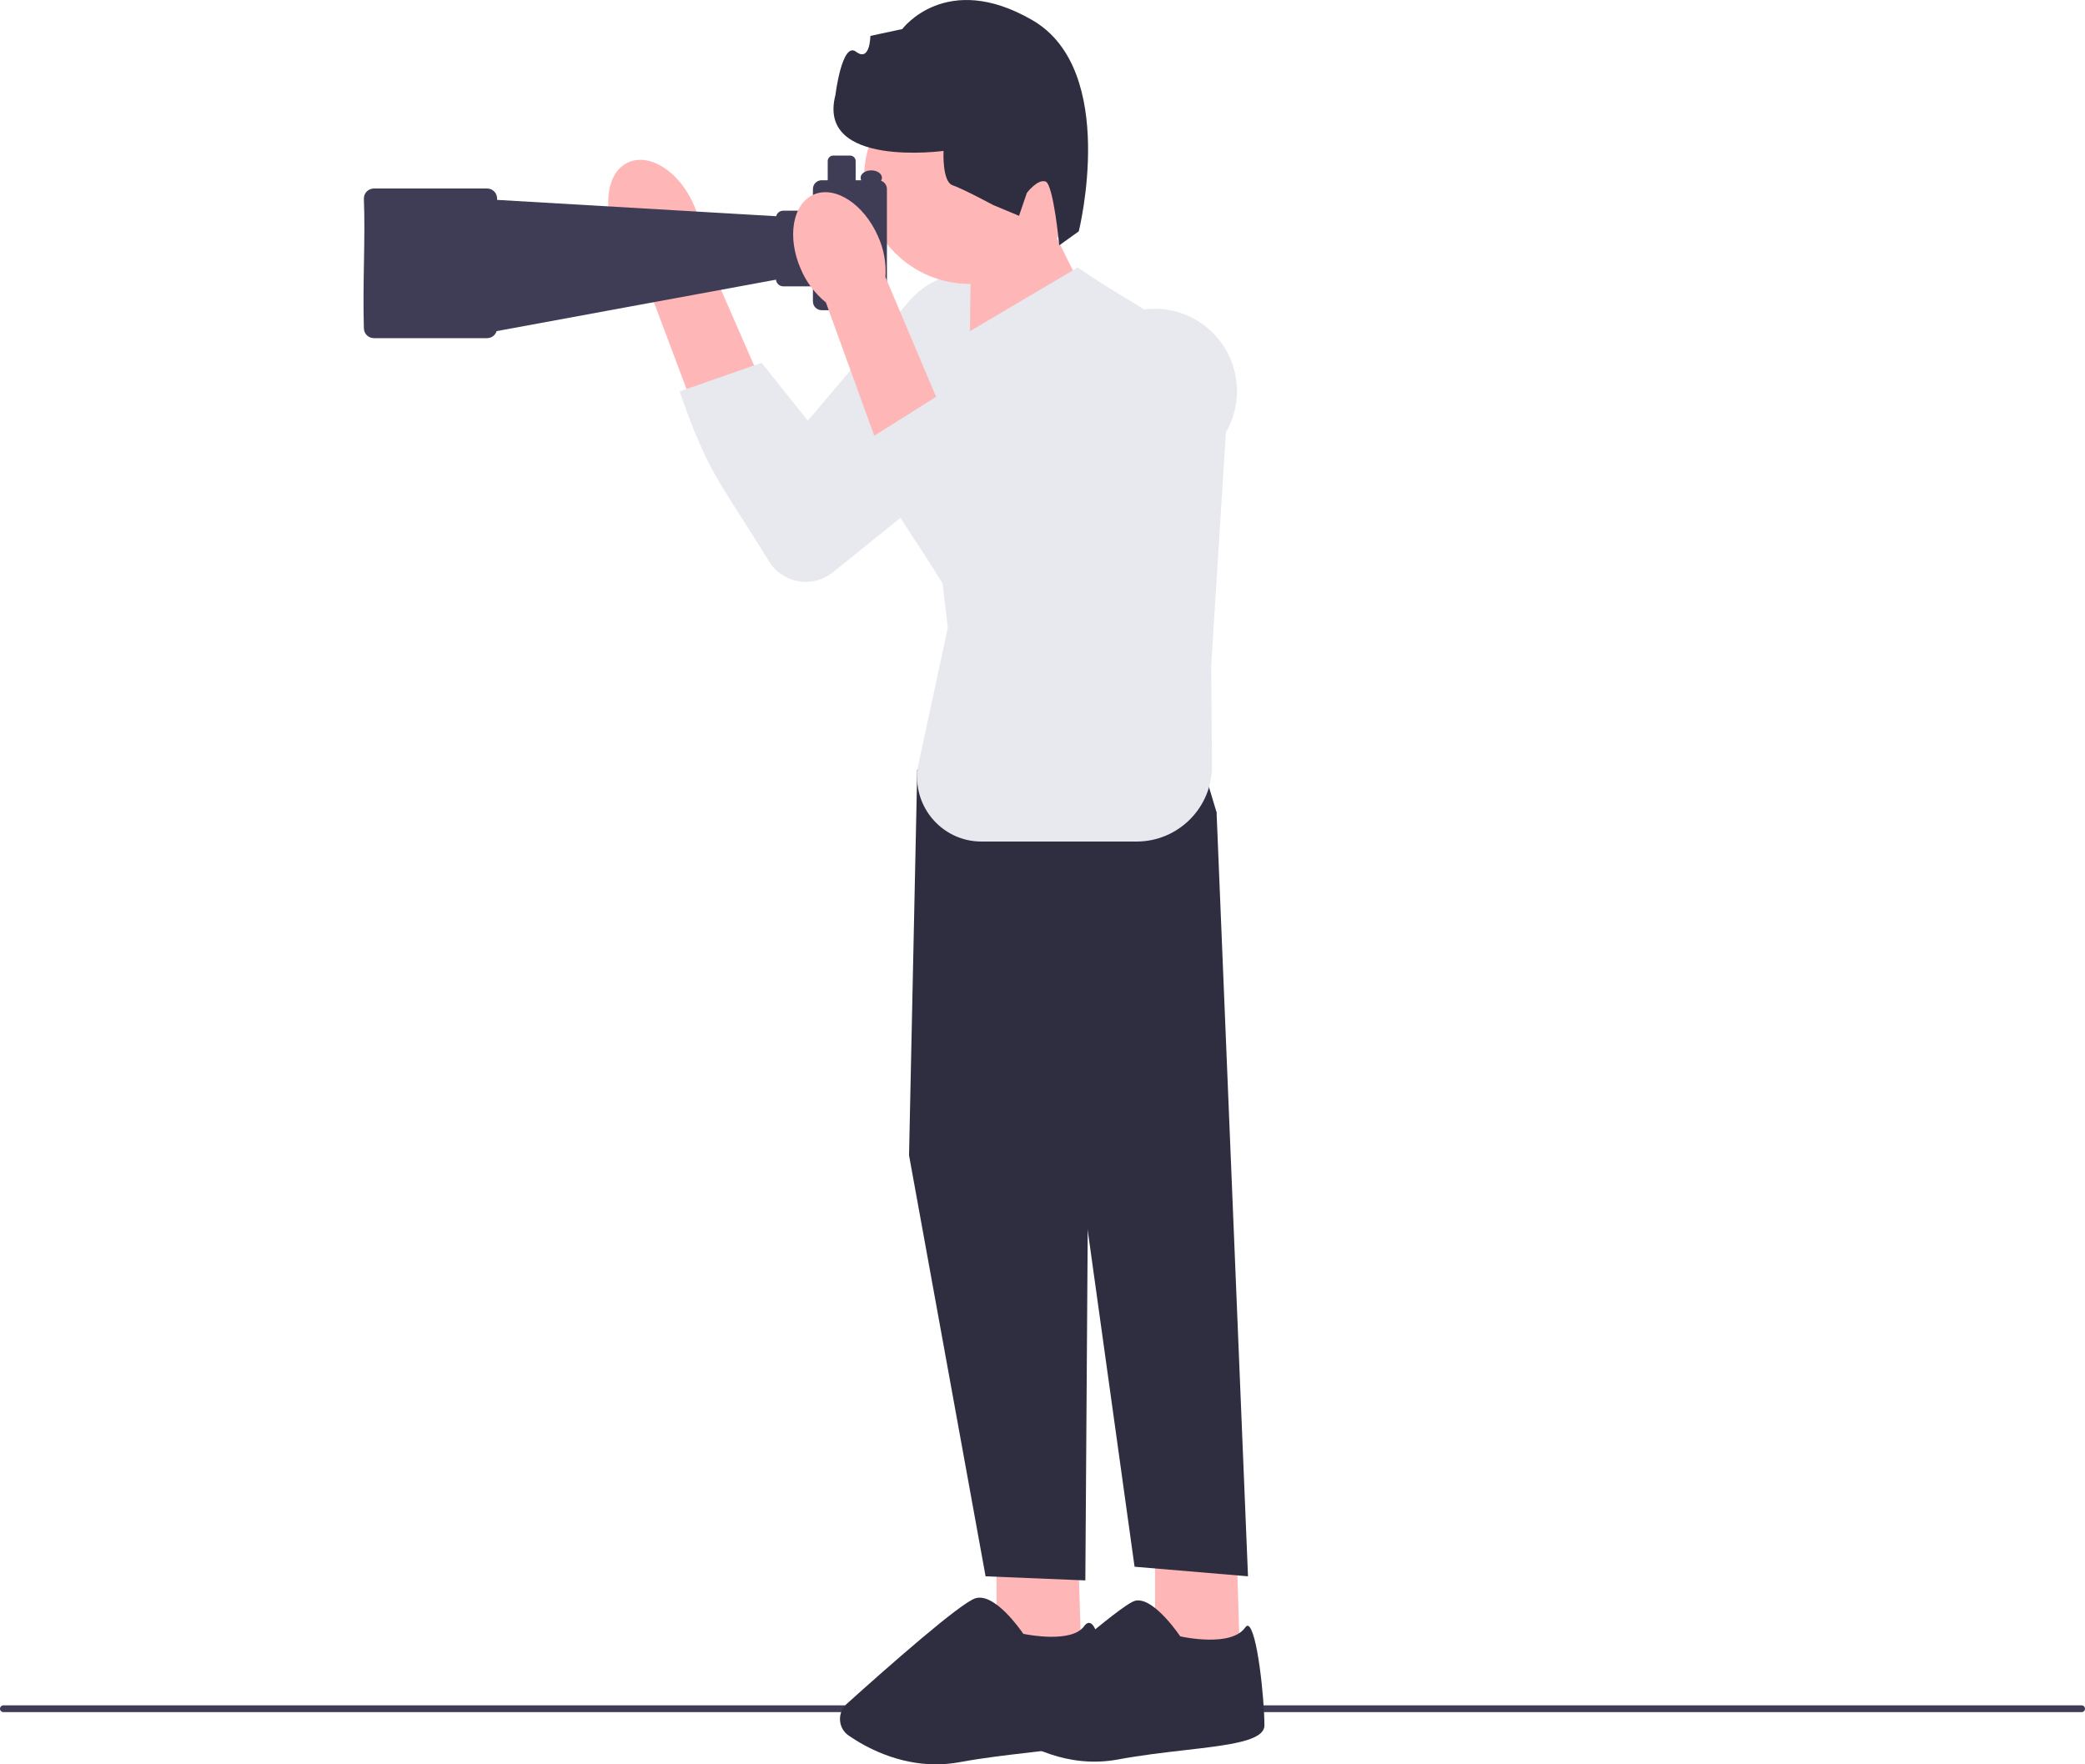<svg xmlns="http://www.w3.org/2000/svg" width="731.67" height="619.119" viewBox="0 0 731.67 619.119" xmlns:xlink="http://www.w3.org/1999/xlink"><path d="m0,599.599c0,.66.53,1.19,1.19,1.19h729.29c.66,0,1.19-.53,1.19-1.19s-.53-1.19-1.19-1.19H1.19c-.66,0-1.19.53-1.19,1.19Z" fill="#3f3d56"/><polygon points="405.33 539.699 405.33 579.029 435.07 579.989 433.83 539.699 405.33 539.699" fill="#ffb6b6"/><path d="m399.45,561.579c-.4,0-.8.05-1.18.16-5.37,1.53-36.43,29.27-45.82,37.73-1.16,1.05-1.78,2.54-1.69,4.1.08,1.55.86,2.96,2.12,3.87,7.12,5.13,21.72,13.25,39.42,9.97,8.14-1.51,16.36-2.46,23.62-3.29,15.53-1.79,27.79-3.21,27.79-8.7,0-9.33-2.56-33.9-5.78-34.93-.29-.09-.63.14-1.02.68-4.92,6.89-21.84,3.23-22.56,3.07l-.19-.04-.11-.16c-.09-.13-8.37-12.44-14.6-12.44h0v-.02h0v0Z" fill="#2f2e41"/><polygon points="349.7 539.699 349.7 579.029 379.43 579.989 378.19 539.699 349.7 539.699" fill="#ffb6b6"/><polygon points="337.71 258.169 321.88 270.159 319 405.409 345.86 553.129 380.87 554.569 381.83 413.559 426.92 285.029 417.8 254.809 337.71 258.169" fill="#2f2e41"/><polygon points="411.57 281.189 426.92 285.029 437.95 553.129 398.14 549.769 371.76 360.319 411.57 281.189" fill="#2f2e41"/><path d="m328.47,619.119c-13.65,0-24.73-6.03-30.65-10.1-1.79-1.23-2.9-3.18-3.04-5.35-.14-2.19.71-4.29,2.34-5.76,14.7-13.22,40.12-35.62,45.25-37.09,6.65-1.91,15.58,10.81,16.73,12.5,1.86.38,17.09,3.29,21.38-2.73.82-1.15,1.59-1.2,2.09-1.04,4.59,1.47,6.45,31.03,6.45,35.85,0,6.35-12.01,7.74-28.64,9.66-7.24.84-15.44,1.78-23.55,3.28-2.88.53-5.67.77-8.37.77h0l.01.01Z" fill="#2f2e41"/><path id="uuid-bcebe549-af57-499c-bd7d-dc350147856d-175" d="m216.29,83.179c-5.08-11.22-3.17-22.98,4.27-26.25s17.59,3.18,22.67,14.41c2.09,4.46,3.05,9.36,2.78,14.29l20.9,47.84-23.58,9.46-18.1-48.16c-3.9-3.1-6.97-7.07-8.94-11.58h0s0-.01,0-.01Z" fill="#ffb6b6"/><path d="m360.76,103.489h0c12.74,12.02,11.95,32.52-1.69,43.51l-66.8,53.82c-7.29,5.87-18.11,3.8-22.71-4.36-17.55-28.42-20.86-29.98-31.07-59.1l28.77-10.06,16.22,20.31,35.42-41.78c10.7-12.63,29.81-13.69,41.85-2.34h0l.01-0Z" fill="#e8e8ef"/><polygon points="370.6 82.989 381.52 104.999 340.23 124.939 340.73 89.649 370.6 82.989" fill="#ffb6b6"/><circle cx="340.37" cy="62.479" r="37.16" fill="#ffb6b6"/><path d="m340.12,116.359l38.1-22.51h0c27.94,19.6,51.21,24.18,51.95,58.3l-5.15,81.39.3,35.05c.13,14.72-11.77,26.71-26.48,26.71h-54.4c-14.4,0-25.12-13.28-22.09-27.36l10.27-47.69-10.97-92.94,18.47-10.97h0v.02h0v0-0Z" fill="#e8e8ef"/><path d="m127.69,69.659c0-1.95,1.58-3.52,3.52-3.52h39.71c1.95,0,3.52,1.58,3.52,3.52v.48l97.93,5.73c.28-1.11,1.28-1.94,2.49-1.94h10.41v-7.61c0-1.7,1.38-3.07,3.07-3.07h2.12v-6.72c0-1.07.87-1.94,1.94-1.94h5.93c1.07,0,1.94.87,1.94,1.94v6.72h1.95c-.14-.27-.22-.56-.22-.87,0-1.43,1.68-2.6,3.75-2.6s3.75,1.16,3.75,2.6c0,.37-.12.73-.32,1.05,1.19.42,2.06,1.55,2.06,2.89v39.46c0,1.7-1.38,3.07-3.07,3.07h-19.83c-1.7,0-3.07-1.38-3.07-3.07v-5.3h-10.41c-1.34,0-2.43-1.03-2.55-2.34l-98.03,18.05c-.45,1.43-1.78,2.47-3.36,2.47h-39.71c-1.95,0-3.52-1.58-3.52-3.52-.47-16.1.57-31.39,0-45.48,0,0-0,0-0,0Z" fill="#3f3d56"/><path id="uuid-56498841-4b1e-4105-a308-6339b9438744-176" d="m281.03,94.439c-4.95-11.28-2.9-23.01,4.58-26.2,7.48-3.18,17.55,3.38,22.5,14.67,2.04,4.48,2.94,9.39,2.61,14.32l20.34,48.08-23.69,9.19-17.54-48.37c-3.87-3.14-6.89-7.15-8.8-11.69h0Z" fill="#ffb6b6"/><path d="m425.25,116.439h0c12.6,12.17,11.56,32.66-2.2,43.49l-67.42,53.03c-7.36,5.79-18.15,3.59-22.66-4.62-17.22-28.62-18.61-24.73-28.48-53.97l26.55-16.74,16.42,22.03,35.9-41.36c10.85-12.5,29.97-13.34,41.88-1.85h.01s0-.01,0-.01Z" fill="#e8e8ef"/><path d="m378.58,81.169l-6.87,4.92s-2.02-21.45-4.81-22.4-6.55,3.99-6.55,3.99l-2.75,8.05-9.09-3.79s-10.52-5.67-14.24-6.94-3.16-12.05-3.16-12.05c0,0-44.64,6.11-37.94-19.62,0,0,2.31-18.93,7.25-15.17s5.01-5.56,5.01-5.56l11.2-2.41s15.37-20.7,45.69-3.09c30.32,17.61,16.25,74.05,16.25,74.05h0v.02s.01,0,.01,0Z" fill="#2f2e41"/></svg>